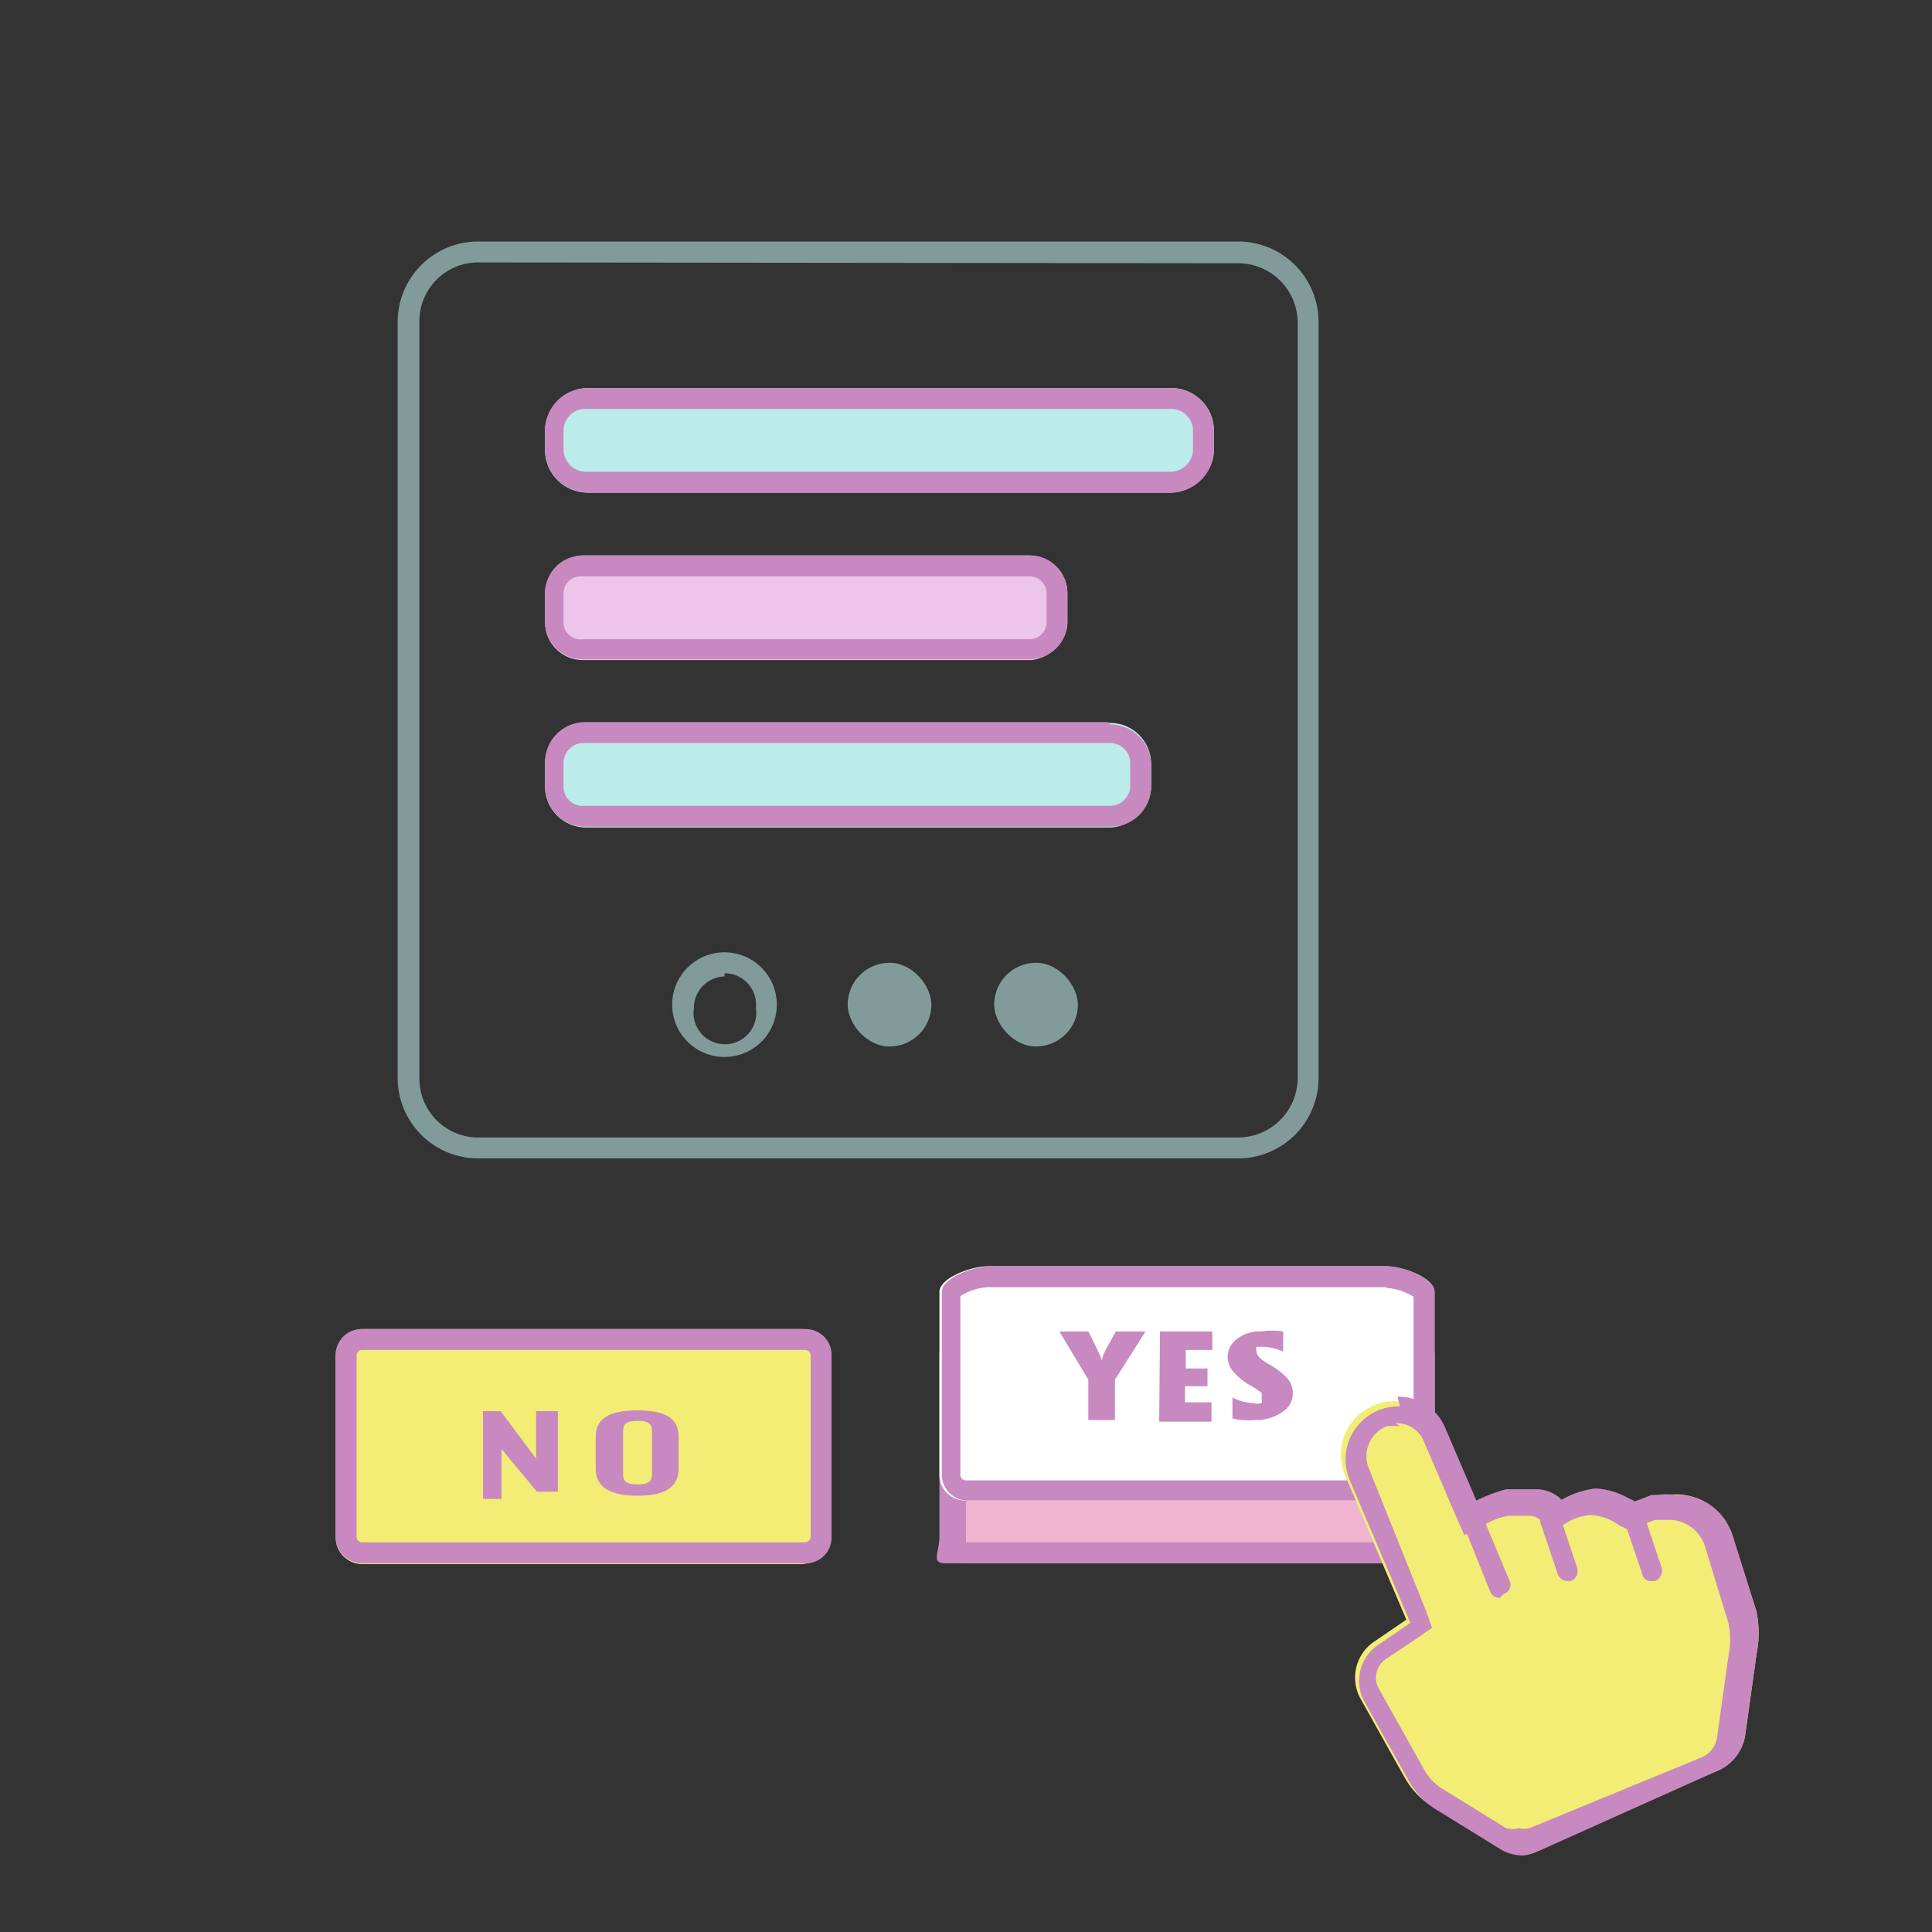 <svg id="圖層_1" data-name="圖層 1" xmlns="http://www.w3.org/2000/svg" width="24" height="24" viewBox="0 0 24 24"><rect x="0" y="0" width="24" height="24" fill="#333333" stroke="none"/><defs><style>.cls-1{fill:#f0b4d0;}.cls-2{fill:#c789c0;}.cls-3{fill:#fff;}.cls-4{fill:#f3ed75;}.cls-5{fill:#edc5ea;}.cls-6{fill:#bbece9;}.cls-7{fill:#819b9a;}</style></defs><title>skill_icon2</title><rect class="cls-1" x="13.31" y="14.9" width="2.92" height="6.12" rx="0.33" transform="translate(-3.2 32.73) rotate(-90)"/><path class="cls-2" d="M17.5,16.77a.06.06,0,0,1,.06.06v2.26a.07.07,0,0,1-.06.07H12V16.83a.07.07,0,0,1,.07-.06H17.5m0-.26H12a.32.32,0,0,0-.33.32v2.26c0,.19-.11.33.07.33H17.5a.32.32,0,0,0,.32-.33V16.83a.32.32,0,0,0-.32-.32Z"/><path class="cls-3" d="M17.82,16.05v2.27a.32.32,0,0,1-.32.32H12a.32.32,0,0,1-.33-.32V16.05c0-.18.41-.32.59-.32h4.95C17.42,15.73,17.82,15.87,17.82,16.05Z"/><path class="cls-2" d="M17.24,16a.72.72,0,0,1,.32.11v2.22a.06.06,0,0,1-.06.06H12a.07.07,0,0,1-.07-.06V16.1a.76.76,0,0,1,.33-.11h4.95m0-.26H12.29c-.18,0-.59.14-.59.32v2.27a.32.32,0,0,0,.33.32H17.5a.32.32,0,0,0,.32-.32V16.05c0-.18-.4-.32-.58-.32Z"/><path class="cls-2" d="M13.16,16.54h.36c.08.16.14.28.17.36h0c0-.08.09-.2.17-.36h.37l-.38.6v.5h-.33v-.5Z"/><path class="cls-2" d="M14.41,16.54h.65v.23h-.33V17H15v.22h-.28v.2h.33v.24h-.65Z"/><path class="cls-2" d="M15.31,17.62v-.26a.63.63,0,0,0,.26.07.17.17,0,0,0,.1,0,.07.07,0,0,0,0-.06.14.14,0,0,0,0-.07l-.1-.07a.83.83,0,0,1-.24-.18.29.29,0,0,1-.08-.19.28.28,0,0,1,.12-.23.45.45,0,0,1,.3-.09.84.84,0,0,1,.27,0v.25a.69.69,0,0,0-.24-.06l-.09,0a.09.09,0,0,0,0,.06c0,.05.05.1.16.16a1,1,0,0,1,.19.14.28.28,0,0,1,.1.22.27.27,0,0,1-.13.23.56.56,0,0,1-.33.1A.86.86,0,0,1,15.31,17.62Z"/><path class="cls-4" d="M18.32,18.72l-.39-.91a.66.66,0,0,0-1.22.52l.76,1.79-.38.26a.54.54,0,0,0-.19.72l.56,1a1,1,0,0,0,.3.32l.81.5a.56.56,0,0,0,.53,0L21.33,22a.58.58,0,0,0,.35-.45l.14-1a1.35,1.35,0,0,0,0-.53l-.3-.95a.74.74,0,0,0-.93-.47l-.07,0-.21.08-.1-.05a1,1,0,0,0-.41-.11,1.1,1.1,0,0,0-.42.14l0,0a.46.46,0,0,0-.29-.13,1,1,0,0,0-.3,0,2,2,0,0,0-.37.14Z"/><path class="cls-2" d="M17.34,17.68a.36.36,0,0,1,.35.23l.39.91.11.25.24-.12h0a.82.82,0,0,1,.31-.12l.14,0H19a.19.19,0,0,1,.13.05l.14.14.17-.09,0,0a.68.68,0,0,1,.32-.11.66.66,0,0,1,.28.08l.08.05.12.06.11-.05.21-.08,0,0,.16,0a.47.47,0,0,1,.46.33l.29.95a1,1,0,0,1,0,.42l-.14,1a.32.32,0,0,1-.19.25L19,22.71a.28.28,0,0,1-.13,0,.3.3,0,0,1-.16,0l-.81-.5a.66.66,0,0,1-.21-.23l-.56-1a.28.28,0,0,1,.1-.38l.39-.26.17-.12L17.71,20,17,18.23a.4.4,0,0,1,.22-.51.53.53,0,0,1,.17,0h0m0-.25a.66.66,0,0,0-.63.9l.76,1.79-.38.26a.54.54,0,0,0-.19.72l.56,1a1,1,0,0,0,.3.32l.81.5a.55.55,0,0,0,.3.09A.59.59,0,0,0,19.1,23L21.33,22a.58.58,0,0,0,.35-.45l.14-1a1.35,1.35,0,0,0,0-.53l-.3-.95a.71.71,0,0,0-.7-.5.91.91,0,0,0-.23,0l-.07,0-.21.08-.1-.05a.94.94,0,0,0-.39-.11h0a1.1,1.1,0,0,0-.42.14l0,0a.46.46,0,0,0-.29-.13H18.9l-.19,0a2,2,0,0,0-.37.14h0l-.39-.91a.63.63,0,0,0-.59-.38Z"/><path class="cls-2" d="M18.63,19.85a.13.13,0,0,1-.12-.08l-.42-1.05a.14.14,0,0,1,.08-.17.13.13,0,0,1,.16.08l.42,1a.12.12,0,0,1-.07.17Z"/><path class="cls-2" d="M19.47,19.64a.13.13,0,0,1-.12-.09l-.21-.62a.13.13,0,0,1,.08-.17.13.13,0,0,1,.16.08l.21.63a.13.13,0,0,1-.08.17Z"/><path class="cls-2" d="M20.52,19.64a.11.11,0,0,1-.12-.09l-.21-.62a.13.13,0,0,1,.08-.17.13.13,0,0,1,.16.08l.21.63a.14.14,0,0,1-.08.17Z"/><rect class="cls-4" x="5.77" y="14.9" width="2.92" height="6.12" rx="0.33" transform="translate(-10.73 25.2) rotate(-90)"/><path class="cls-2" d="M10,16.77a.07.07,0,0,1,.07.06v2.26a.07.07,0,0,1-.07.07H4.5a.07.07,0,0,1-.07-.07V16.83a.07.07,0,0,1,.07-.06H10m0-.26H4.5a.32.32,0,0,0-.33.32v2.26a.33.33,0,0,0,.33.33H10a.32.32,0,0,0,.33-.33V16.83a.32.32,0,0,0-.33-.32Z"/><path class="cls-2" d="M6,17.53h.22l.44.59v-.59h.27v1H6.67L6.23,18v.62H6Z"/><path class="cls-2" d="M7.4,18.24v-.39c0-.21.14-.33.52-.33s.51.12.51.33v.39c0,.21-.13.34-.51.34S7.4,18.45,7.4,18.24Zm.7.05v-.48c0-.09,0-.16-.18-.16s-.18.07-.18.16v.48c0,.08,0,.15.18.15S8.1,18.37,8.1,18.29Z"/><rect class="cls-5" x="9.36" y="4.3" width="1.3" height="6.49" rx="0.47" transform="translate(2.47 17.56) rotate(-90)"/><path class="cls-2" d="M12.79,7.16a.21.21,0,0,1,.21.21v.35a.21.21,0,0,1-.21.22H7.24A.21.21,0,0,1,7,7.72V7.37a.21.21,0,0,1,.21-.21h5.55m0-.26H7.24a.47.47,0,0,0-.47.47v.35a.47.47,0,0,0,.47.47h5.55a.47.47,0,0,0,.47-.47V7.37a.47.47,0,0,0-.47-.47Z"/><rect class="cls-6" x="9.88" y="5.86" width="1.3" height="7.53" rx="0.51" transform="translate(0.91 20.16) rotate(-90)"/><path class="cls-2" d="M13.79,9.23a.25.25,0,0,1,.25.25v.29a.25.25,0,0,1-.25.24H7.27A.24.24,0,0,1,7,9.77V9.48a.25.25,0,0,1,.24-.25h6.52m0-.26H7.27a.5.5,0,0,0-.5.51v.29a.5.5,0,0,0,.5.5h6.52a.5.5,0,0,0,.51-.5V9.48A.51.51,0,0,0,13.79,9Z"/><rect class="cls-6" x="10.27" y="1.31" width="1.3" height="8.31" rx="0.53" transform="translate(5.46 16.39) rotate(-90)"/><path class="cls-2" d="M14.55,5.08a.27.27,0,0,1,.27.27v.23a.28.28,0,0,1-.27.28H7.3A.28.28,0,0,1,7,5.58V5.35a.27.27,0,0,1,.27-.27h7.25m0-.26H7.3a.53.53,0,0,0-.53.53v.23a.54.54,0,0,0,.53.54h7.25a.54.54,0,0,0,.53-.54V5.35a.53.53,0,0,0-.53-.53Z"/><path class="cls-7" d="M15.38,14.39H5.94a1,1,0,0,1-1-1V4a1,1,0,0,1,1-1h9.44a1,1,0,0,1,1,1V13.4A1,1,0,0,1,15.38,14.39ZM5.94,3.26A.73.73,0,0,0,5.21,4V13.4a.73.73,0,0,0,.73.73h9.44a.74.74,0,0,0,.74-.73V4a.74.74,0,0,0-.74-.73Z"/><path class="cls-7" d="M9,13.13a.65.65,0,1,1,.65-.65A.65.65,0,0,1,9,13.13Zm0-1a.39.39,0,0,0-.38.39.39.39,0,1,0,.77,0A.39.39,0,0,0,9,12.09Z"/><rect class="cls-7" x="10.53" y="11.96" width="1.04" height="1.04" rx="0.52"/><rect class="cls-7" x="12.35" y="11.96" width="1.04" height="1.04" rx="0.52"/></svg>